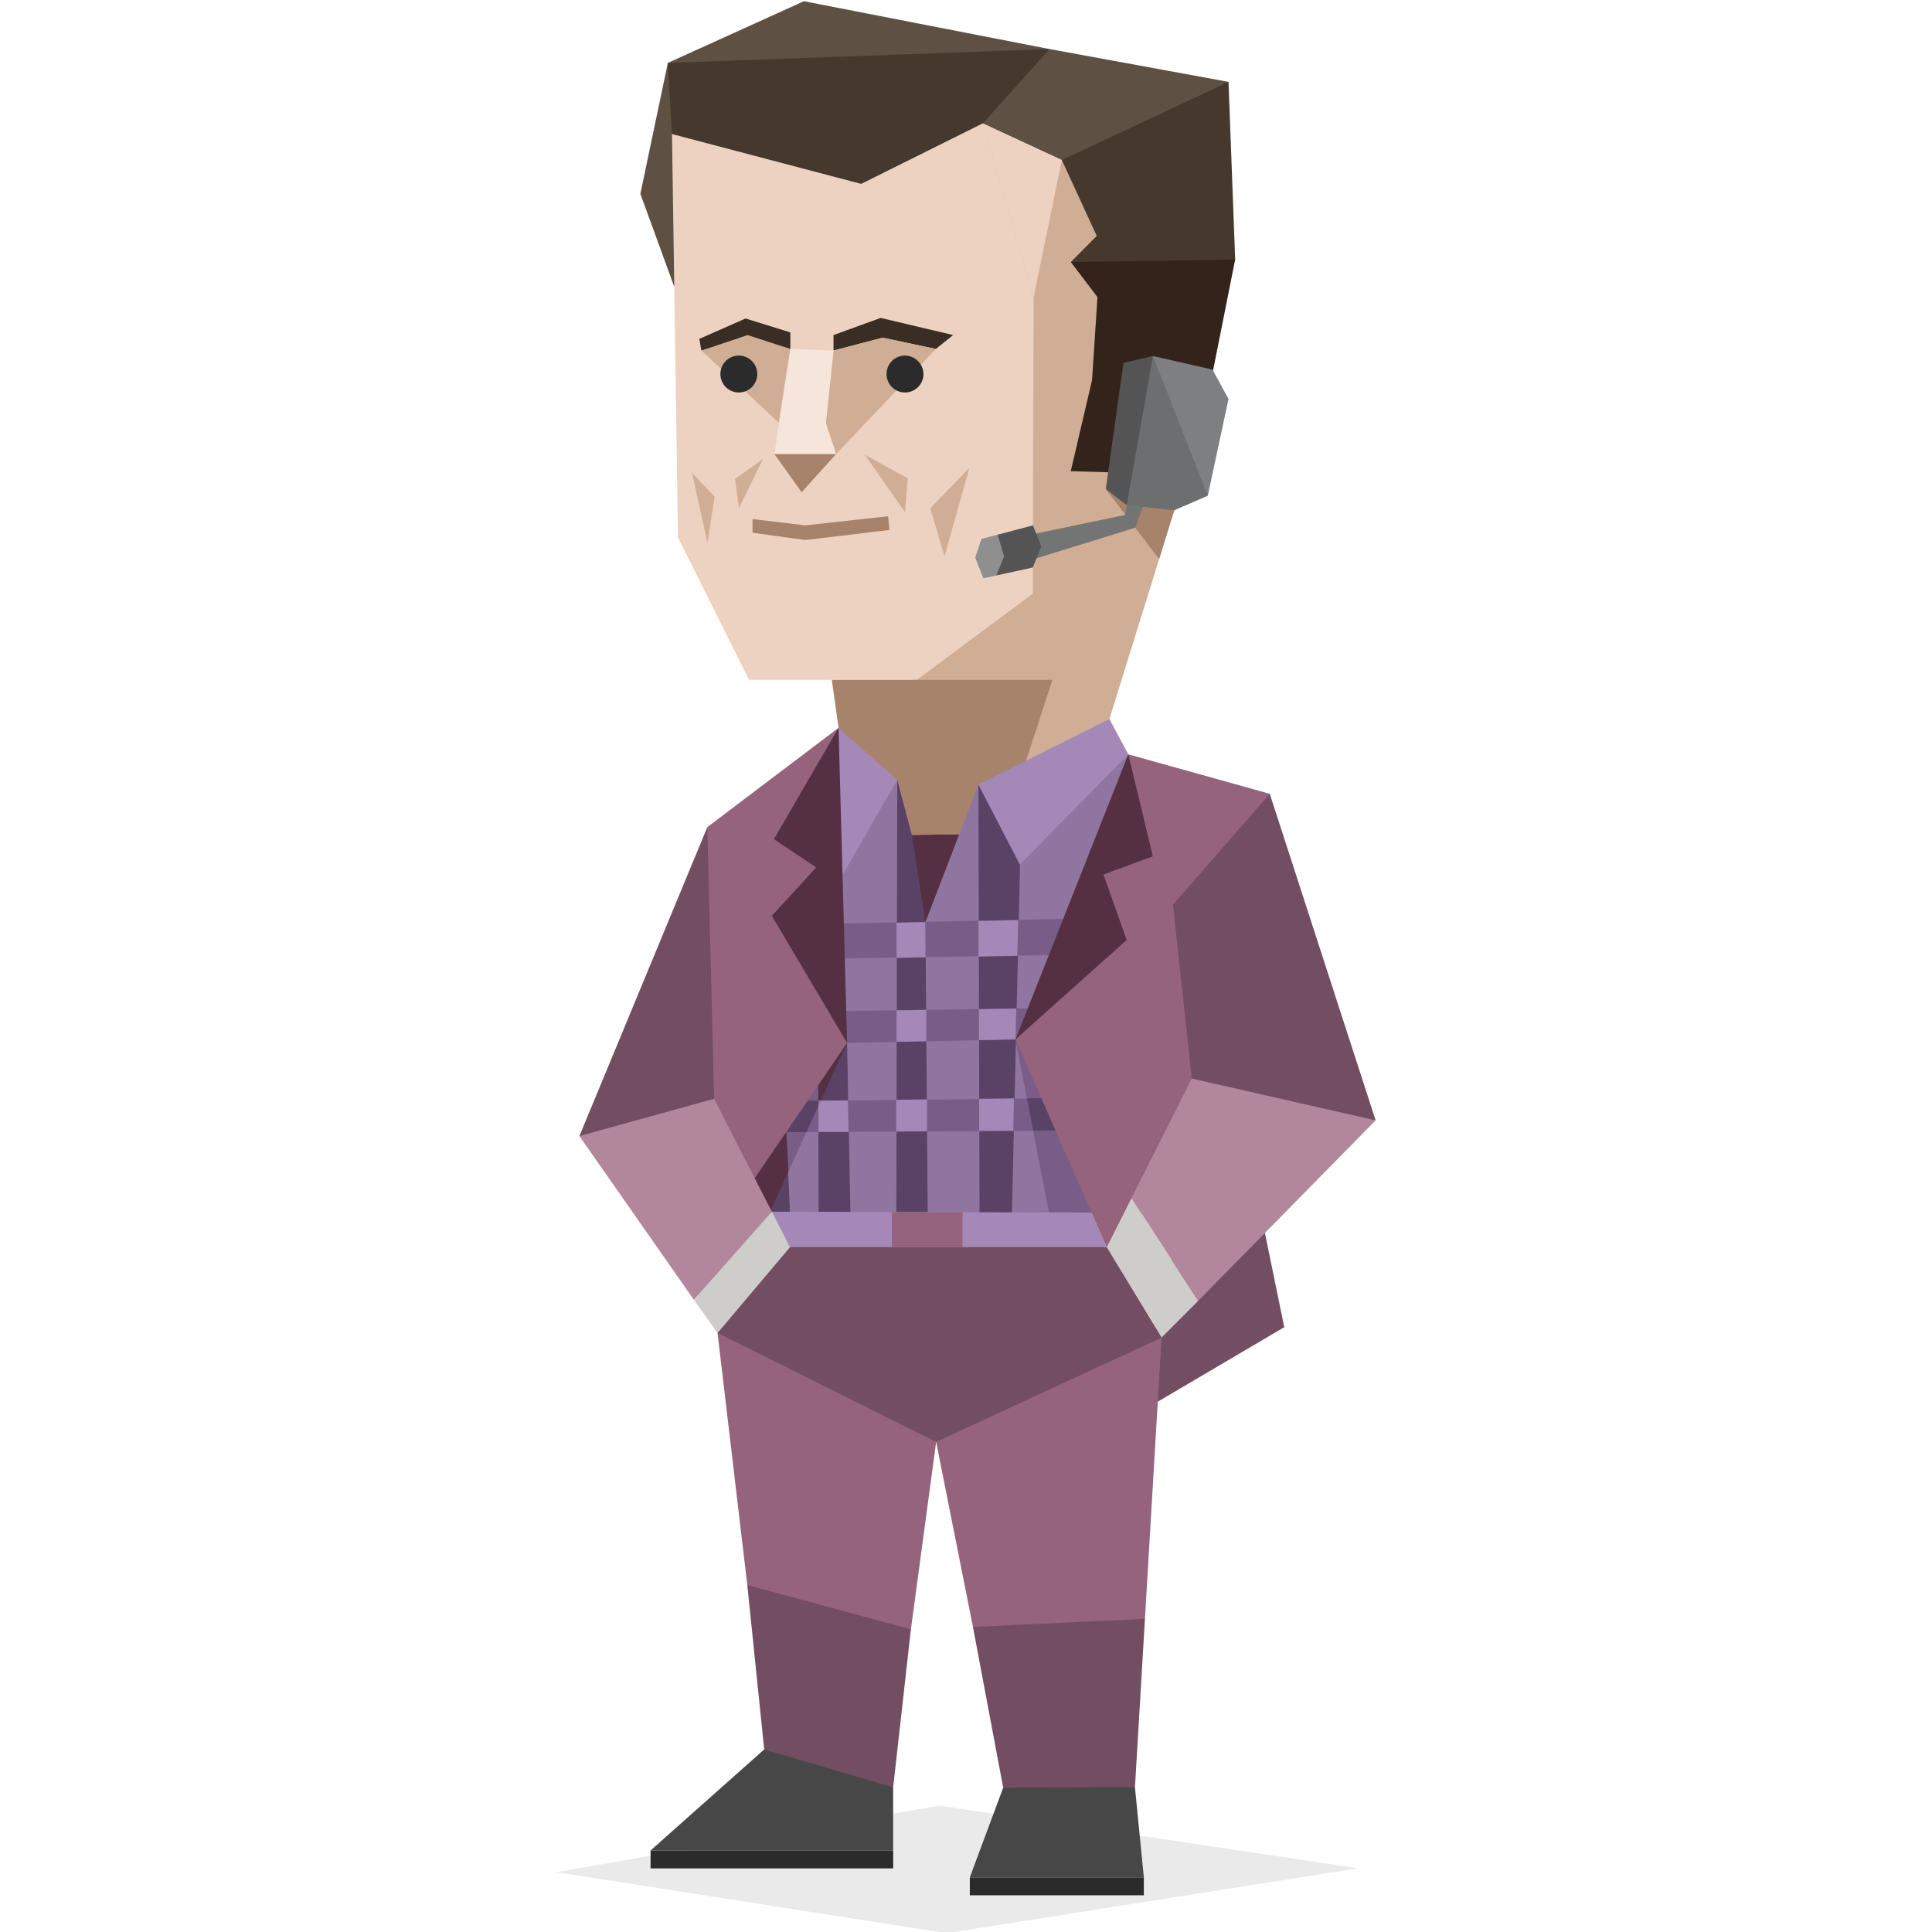 <svg id="Layer_1" data-name="Layer 1" xmlns="http://www.w3.org/2000/svg" viewBox="0 0 400 400"><defs><style>.cls-1{fill:#5f5044;}.cls-2{fill:#734d61;}.cls-3{opacity:0.1;}.cls-23,.cls-4{fill:#2b2b2b;}.cls-5{fill:#d0ae95;}.cls-6{fill:#a8836c;}.cls-7{fill:#eed2c1;}.cls-8{fill:#46382d;}.cls-9{fill:#33231b;}.cls-10{fill:#737474;}.cls-11{fill:#7d7f81;}.cls-12{fill:#535453;}.cls-13{fill:#8f8f8f;}.cls-14{fill:#a587b8;}.cls-15{fill:#8f759f;}.cls-16{fill:#795d88;}.cls-17{fill:#594265;}.cls-18{fill:#543042;}.cls-19{fill:#95637c;}.cls-20{fill:#b2879c;}.cls-21{fill:#cecdcc;}.cls-22{fill:#484748;}.cls-23{opacity:0.2;}.cls-24{fill:#3a2d23;}.cls-25{fill:#f6e5db;}</style></defs><title>analysts_INTP_famous_fictional_marshall_flinkman_alias</title><polygon class="cls-1" points="132.58 40.13 138.27 13.03 150.76 21.45 139.13 27.76 143.25 40.93 139.6 59.39 132.58 40.13"/><polygon class="cls-2" points="239.71 290.2 239.11 271 247.03 247.85 261.02 251.05 265.89 274.78 239.71 290.2"/><g class="cls-3"><polygon class="cls-4" points="115.19 387.61 194.47 373.84 281.15 386.81 195.99 400.25 115.19 387.61"/></g><polygon class="cls-5" points="229.69 148.88 239.98 115.77 243.12 105.64 235.44 51.84 214.05 44.2 188.78 141.26 207.51 172.61 229.69 148.88"/><polygon class="cls-6" points="239.98 115.77 243.12 105.64 228.94 101.24 239.98 115.77"/><polygon class="cls-7" points="139.13 27.76 140.37 111.26 155.08 140.76 189.8 140.76 213.84 122.9 213.85 109.81 214.05 44.2 203.48 25.55 178.3 38.08 139.13 27.76"/><polygon class="cls-1" points="138.26 13.03 172.19 20.02 217.31 10.16 166.44 0.25 138.26 13.03"/><polygon class="cls-8" points="178.3 38.08 139.13 27.76 138.26 13.03 217.31 10.16 214.75 22.7 203.48 25.55 178.3 38.08"/><polygon class="cls-1" points="254.35 16.95 217.31 10.16 203.48 25.55 214.05 44.2 243.84 37.97 254.35 16.95"/><polygon class="cls-8" points="255.73 53.73 254.35 16.95 219.84 33.13 221.69 54.26 227.22 61.54 247.95 66.37 255.73 53.73"/><polygon class="cls-9" points="221.69 97.55 226.1 78.67 227.22 61.54 221.69 54.26 255.73 53.73 250.69 79.03 230.61 97.81 221.69 97.55"/><polygon class="cls-7" points="232.96 75.12 231.75 82.95 243.12 105.64 250.69 79.03 232.96 75.12"/><polygon class="cls-10" points="236.63 104.94 235.04 109.26 213.84 115.82 213.85 110.6 233.01 106.6 233.27 104.58 236.11 103.65 236.63 104.94"/><polygon class="cls-11" points="238.71 73.71 231.75 82.95 233.27 104.58 243.12 105.64 250.06 102.63 254.35 82.6 251.03 76.52 238.71 73.71"/><polygon class="cls-12" points="206.56 110.7 213.85 108.77 215.61 113.13 213.82 117.5 206.29 119.14 205.02 115.4 206.56 110.7"/><polygon class="cls-13" points="203.6 119.73 201.9 115.46 203.19 111.58 206.56 110.7 207.88 115.21 206.29 119.14 203.6 119.73"/><polygon class="cls-6" points="172.22 140.76 173.61 150.69 188.48 172.88 207.51 172.61 217.89 140.76 172.22 140.76"/><polygon class="cls-14" points="173.61 150.69 185.77 161.46 180.44 178.72 174.5 183.31 170.25 177.29 173.61 150.69"/><polygon class="cls-15" points="198.6 172.73 192.02 176.59 188.78 172.86 185.77 161.46 174.44 181.16 155.08 245.65 159.26 250.87 190.92 270.31 225.25 246.96 233.61 156.18 202.55 162.43 198.6 172.73"/><polygon class="cls-16" points="217.41 252.3 228.16 251.05 228.16 215.36 210.25 215.19 217.41 252.3"/><polygon class="cls-16" points="163.31 218.21 155.08 245.65 159.26 250.87 159.4 250.96 175.38 215.92 163.31 218.21"/><path class="cls-17" d="M172.87,180.43l-3.58,17.88.2,53.51h6.59l-.7-35.9Zm19.2,70.6-.46-60.15.48-11.35-3.32-6.67-3-11.4-.2,90.84,6.5-1.25Zm-29-31.91-7.95,26.53,4.18,5.22,4.3.95-.81-17.41.28-15.27Zm39.73,33.39,6.68-.42,1.89-80.86-8.79-8.8.22,90.08Z"/><path class="cls-18" d="M169.39,217.06l.06,11.85,5.93-13Zm-9.94,33.8,3.8-8.35-.48-8.11.28-15.28-8,26.53,4.17,5.22h.18Z"/><path class="cls-16" d="M171.38,191.32l-2.17,7.21,60.58-1,.69-7.51-38.89.83-20.22.42Zm-5.44,18.14-2,6.71,64.28-1.35.57-6.27-62.84.9ZM160.39,228l-1.93,6.46,68-.42.62-6.76Z"/><polygon class="cls-17" points="213.9 234.08 212.62 227.4 227.07 227.24 226.45 234.01 213.9 234.08"/><polygon class="cls-17" points="166.96 234.38 169.94 227.86 160.39 227.96 158.44 234.42 166.96 234.38"/><path class="cls-14" d="M171.38,191.32l-2.09,7v.22l4.85-.08-.5-7.18-2.26,0Zm14.24,7,6-.11-.06-7.28-5.94.13Zm17-.28,8-.14.18-7.39-8.23.18ZM169.33,209.4l0,6.64,6-.13-.47-6.6-5.56.08Zm.1,18.46,0,6.49,6.26,0-.13-6.53-6.18.07Zm22.5,6.36,0-6.6-6.38.08,0,6.56Zm-.15-18.65,0-6.49-6.15.09,0,6.53Zm-29,18.83.12-6.47-2.49,0-1.94,6.46Zm47-.3.16-6.68-7.22.07v6.65Zm.47-18.91.16-6.38-7.73.12,0,6.42,7.57-.16Z"/><path class="cls-15" d="M169.45,228.92l.49-1h-.49Zm-6.68,5.49.12-6.46-2.5,0-1.93,6.46Z"/><polygon class="cls-19" points="146.45 171.24 173.61 150.69 171.07 180.42 175.38 215.92 155.08 245.65 138.88 229.97 146.45 171.24"/><polygon class="cls-18" points="173.61 150.69 160.23 173.75 168.99 179.59 159.8 189.61 175.38 215.92 173.61 150.69"/><polygon class="cls-2" points="119.96 235.21 146.45 171.24 147.84 227.49 138.29 242.14 119.96 235.21"/><polygon class="cls-19" points="262.89 164.35 233.61 156.18 210.25 215.19 229.14 258.22 269.16 220.71 262.89 164.35"/><polygon class="cls-19" points="154.72 328.16 148.56 275.98 155.08 267.56 180.75 273.43 193.82 298.53 188.59 337.34 172.46 355 154.72 328.16"/><polygon class="cls-19" points="201.44 336.84 193.82 298.53 204.78 273.09 229.14 258.22 240.49 276.93 237.05 335.16 219.84 351.19 201.44 336.84"/><polygon class="cls-19" points="225.96 251.05 229.14 258.22 258.14 229.16 251.44 184.81 242.86 187.31 225.96 251.05"/><polygon class="cls-14" points="211.15 179 202.55 162.43 229.69 148.88 233.61 156.18 211.15 179"/><polygon class="cls-18" points="238.68 177.29 233.61 156.18 210.25 215.19 233.27 194.61 228.46 181.05 238.68 177.29"/><polygon class="cls-2" points="242.86 187.31 262.89 164.35 284.81 231.96 260.81 233.45 246.75 223.3 242.86 187.31"/><polygon class="cls-20" points="234.26 248.07 246.75 223.3 284.81 231.96 248.06 269.34 234.26 248.07"/><polygon class="cls-21" points="229.14 258.22 234.26 248.07 248.06 269.34 240.49 276.93 229.14 258.22"/><polygon class="cls-2" points="193.82 298.53 148.56 275.98 156.79 257.92 192.06 251.03 229.14 258.22 240.49 276.93 193.82 298.53"/><polygon class="cls-18" points="188.78 172.86 198.6 172.73 191.61 190.88 188.78 172.86"/><polygon class="cls-20" points="159.98 251.22 147.84 227.49 119.96 235.21 143.66 269.11 159.98 251.22"/><polygon class="cls-2" points="158.22 362.2 173 377.36 184.92 370.05 188.59 337.34 154.72 328.16 158.22 362.2"/><polygon class="cls-2" points="201.44 336.84 207.7 370.12 226.45 376.55 234.98 370.05 237.05 335.16 201.44 336.84"/><rect class="cls-2" x="193.82" y="298.53"/><polygon class="cls-22" points="134.69 383.12 158.22 362.2 184.92 370.05 184.92 383.12 134.69 383.12"/><polygon class="cls-22" points="207.7 370.12 200.79 388.69 236.82 388.69 234.98 370.05 207.7 370.12"/><rect class="cls-4" x="200.79" y="388.69" width="36.03" height="3.71"/><rect class="cls-4" x="134.69" y="383.12" width="50.23" height="3.71"/><polygon class="cls-23" points="232.93 99.74 233.26 104.41 233.58 104.61 243.12 105.64 250.06 102.63 238.71 73.71 232.93 99.74"/><polygon class="cls-12" points="238.71 73.71 232.6 75.12 228.94 101.24 233.27 104.58 238.71 73.71"/><polygon class="cls-5" points="179.05 94.14 187.37 106.05 187.94 99.03 179.05 94.14"/><polygon class="cls-5" points="157.96 95.04 152.98 105.22 152.18 99.14 157.96 95.04"/><polygon class="cls-5" points="203.48 25.55 219.84 33.13 227.07 48.85 221.69 54.26 227.22 61.54 214 61.54 203.48 25.55"/><polygon class="cls-7" points="214 61.54 219.84 33.13 203.48 25.55 214 61.54 214 61.54"/><polygon class="cls-24" points="163.63 72.25 163.63 68.82 154.37 65.94 144.78 70.16 145.22 72.58 154.62 69.91 163.63 72.25"/><polygon class="cls-24" points="172.57 69.37 172.57 72.58 182.74 69.91 193.76 72.25 197.34 69.37 182.33 65.82 172.57 69.37"/><polygon class="cls-5" points="193.76 72.25 173.1 94.02 170.98 87.64 172.57 72.58 182.74 69.91 193.76 72.25"/><path class="cls-4" d="M191.19,77.52a3.82,3.82,0,1,1-3.82-3.9A3.86,3.86,0,0,1,191.19,77.52Z"/><polygon class="cls-5" points="163.63 72.25 161.22 87.51 145.22 72.58 154.79 69.37 163.63 72.25"/><polygon class="cls-25" points="163.63 72.25 160.34 94.02 173.1 94.02 170.98 87.64 172.57 72.58 163.63 72.25"/><path class="cls-4" d="M156.79,77.52a3.82,3.82,0,1,1-3.81-3.9A3.85,3.85,0,0,1,156.79,77.52Z"/><polygon class="cls-6" points="160.34 94.02 165.97 101.91 173.1 94.02 160.34 94.02"/><polygon class="cls-6" points="155.8 107.47 166.72 108.77 183.87 106.88 184.17 109.73 166.72 111.81 155.8 110.3 155.8 107.47"/><polygon class="cls-5" points="143.29 97.96 147.96 102.8 146.46 112.39 143.29 97.96"/><polygon class="cls-5" points="200.69 96.87 195.56 115.21 192.6 105.22 200.69 96.87"/><polygon class="cls-14" points="229.14 258.22 162.31 258.22 159.81 250.87 225.96 251.05 229.14 258.22"/><polygon class="cls-21" points="163.56 258.22 159.81 250.87 143.66 269.11 148.56 275.98 163.56 258.22"/><rect class="cls-19" x="184.65" y="250.96" width="14.62" height="7.26"/></svg>